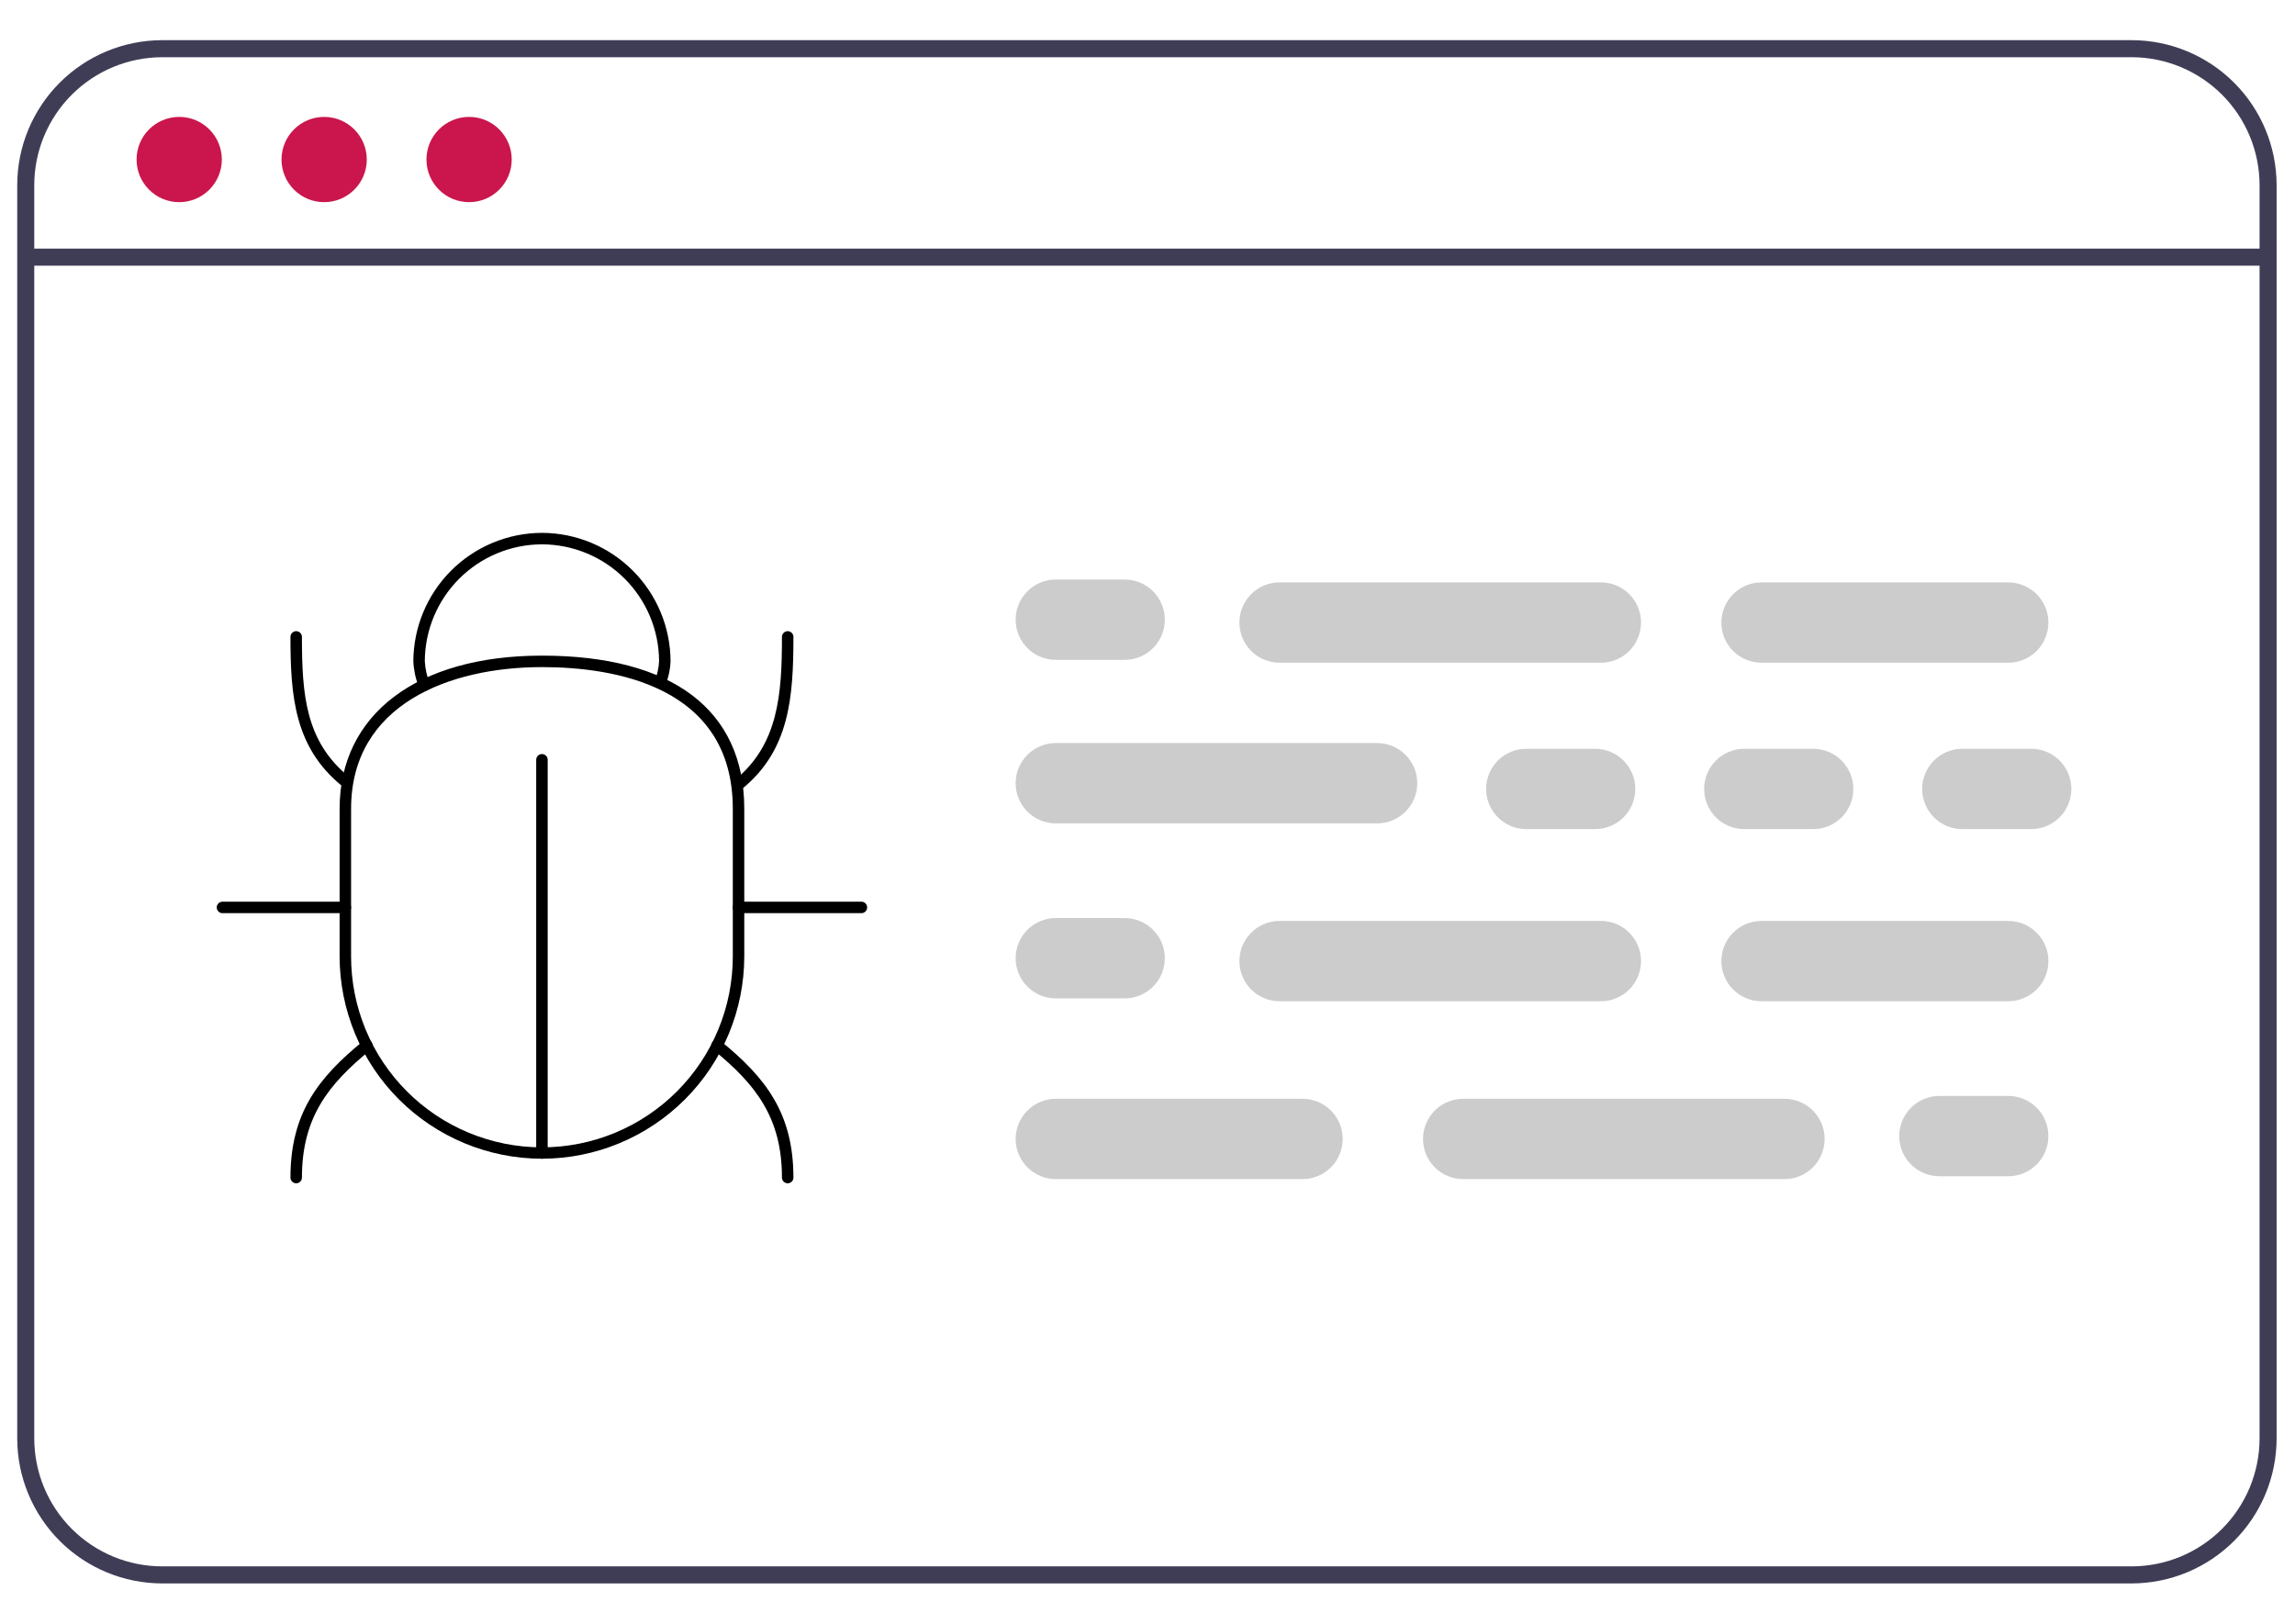 <svg width="400" height="283" viewBox="0 0 400 283" fill="none" xmlns="http://www.w3.org/2000/svg">
<path d="M396.795 250.707V32.262C396.785 25.565 394.121 19.145 389.385 14.41C384.649 9.674 378.229 7.009 371.532 7H28.262C21.565 7.009 15.145 9.674 10.41 14.41C5.674 19.145 3.009 25.565 3 32.262V250.707C3.009 257.404 5.674 263.824 10.41 268.56C15.145 273.295 21.565 275.96 28.262 275.969H371.532C378.229 275.96 384.649 273.295 389.385 268.56C394.121 263.824 396.785 257.404 396.795 250.707ZM28.262 272.997C22.353 272.99 16.687 270.639 12.509 266.461C8.33 262.282 5.979 256.616 5.972 250.707V32.262C5.979 26.353 8.33 20.687 12.509 16.509C16.687 12.33 22.353 9.979 28.262 9.972H371.532C377.442 9.979 383.107 12.33 387.286 16.509C391.465 20.687 393.815 26.353 393.823 32.262V250.707C393.815 256.616 391.465 262.282 387.286 266.461C383.107 270.639 377.442 272.99 371.532 272.997H28.262Z" fill="#3F3D56"/>
<path d="M393.823 46.303H5.972C5.578 46.303 5.2 46.147 4.921 45.868C4.643 45.589 4.486 45.211 4.486 44.817C4.486 44.423 4.643 44.045 4.921 43.767C5.2 43.488 5.578 43.331 5.972 43.331H393.823C394.217 43.331 394.595 43.488 394.873 43.767C395.152 44.045 395.309 44.423 395.309 44.817C395.309 45.211 395.152 45.589 394.873 45.868C394.595 46.147 394.217 46.303 393.823 46.303Z" fill="#3F3D56"/>
<path d="M31.234 35.234C35.338 35.234 38.664 31.908 38.664 27.804C38.664 23.701 35.338 20.374 31.234 20.374C27.131 20.374 23.804 23.701 23.804 27.804C23.804 31.908 27.131 35.234 31.234 35.234Z" fill="#CA164C"/>
<path d="M56.497 35.234C60.6 35.234 63.927 31.908 63.927 27.804C63.927 23.701 60.6 20.374 56.497 20.374C52.393 20.374 49.067 23.701 49.067 27.804C49.067 31.908 52.393 35.234 56.497 35.234Z" fill="#CA164C"/>
<path d="M81.759 35.234C85.862 35.234 89.189 31.908 89.189 27.804C89.189 23.701 85.862 20.374 81.759 20.374C77.656 20.374 74.329 23.701 74.329 27.804C74.329 31.908 77.656 35.234 81.759 35.234Z" fill="#CA164C"/>
<path d="M137.287 206.232C137.156 206.232 137.026 206.206 136.904 206.156C136.783 206.105 136.673 206.032 136.58 205.939C136.487 205.846 136.413 205.736 136.363 205.614C136.313 205.493 136.287 205.363 136.287 205.232C136.287 194.805 131.716 188.989 124.342 182.985C124.24 182.902 124.155 182.8 124.092 182.684C124.029 182.568 123.99 182.442 123.976 182.311C123.963 182.18 123.975 182.048 124.013 181.922C124.05 181.795 124.113 181.678 124.196 181.576C124.279 181.474 124.381 181.389 124.497 181.327C124.613 181.265 124.74 181.226 124.871 181.213C125.001 181.199 125.134 181.212 125.26 181.25C125.386 181.288 125.503 181.35 125.605 181.434C133.435 187.809 138.287 194.014 138.287 205.232C138.287 205.363 138.261 205.493 138.211 205.614C138.161 205.736 138.087 205.846 137.994 205.939C137.901 206.032 137.791 206.105 137.67 206.156C137.549 206.206 137.418 206.232 137.287 206.232Z" fill="black"/>
<path d="M51.625 206.232C51.494 206.232 51.364 206.206 51.242 206.156C51.121 206.105 51.011 206.032 50.918 205.939C50.825 205.846 50.751 205.736 50.701 205.614C50.651 205.493 50.625 205.363 50.625 205.232C50.625 194.014 55.478 187.809 63.308 181.434C63.409 181.35 63.527 181.288 63.653 181.25C63.779 181.212 63.911 181.199 64.042 181.213C64.172 181.226 64.299 181.265 64.415 181.327C64.531 181.389 64.633 181.474 64.716 181.576C64.8 181.678 64.862 181.795 64.899 181.922C64.937 182.048 64.949 182.18 64.936 182.311C64.922 182.442 64.883 182.568 64.82 182.684C64.757 182.8 64.673 182.902 64.57 182.985C57.196 188.989 52.625 194.806 52.625 205.232C52.625 205.363 52.599 205.493 52.549 205.614C52.499 205.736 52.425 205.846 52.332 205.939C52.239 206.032 52.129 206.105 52.008 206.156C51.886 206.206 51.756 206.232 51.625 206.232Z" fill="black"/>
<path d="M128.722 137.701C128.515 137.701 128.314 137.638 128.145 137.519C127.976 137.4 127.848 137.231 127.779 137.037C127.71 136.842 127.703 136.631 127.758 136.432C127.814 136.233 127.93 136.056 128.09 135.926C135.67 129.755 136.287 120.988 136.287 111.003C136.287 110.737 136.393 110.483 136.58 110.296C136.768 110.108 137.022 110.003 137.287 110.003C137.552 110.003 137.807 110.108 137.994 110.296C138.182 110.483 138.287 110.737 138.287 111.003C138.287 121.508 137.615 130.75 129.353 137.477C129.175 137.622 128.952 137.702 128.722 137.701V137.701Z" fill="black"/>
<path d="M60.191 137.166C59.961 137.167 59.738 137.087 59.56 136.942C51.297 130.215 50.625 121.215 50.625 111.003C50.625 110.737 50.73 110.483 50.918 110.296C51.105 110.108 51.36 110.003 51.625 110.003C51.89 110.003 52.145 110.108 52.332 110.296C52.52 110.483 52.625 110.737 52.625 111.003C52.625 121.039 53.228 129.208 60.823 135.391C60.983 135.521 61.099 135.698 61.154 135.897C61.21 136.096 61.203 136.307 61.133 136.501C61.064 136.696 60.936 136.864 60.768 136.983C60.599 137.102 60.398 137.166 60.191 137.166V137.166Z" fill="black"/>
<path d="M150.137 159.152H128.721C128.456 159.152 128.202 159.047 128.014 158.859C127.827 158.672 127.721 158.417 127.721 158.152C127.721 157.887 127.827 157.632 128.014 157.445C128.202 157.257 128.456 157.152 128.721 157.152H150.137C150.402 157.152 150.656 157.257 150.844 157.445C151.031 157.632 151.137 157.887 151.137 158.152C151.137 158.417 151.031 158.672 150.844 158.859C150.656 159.047 150.402 159.152 150.137 159.152Z" fill="black"/>
<path d="M60.191 159.152H38.776C38.511 159.152 38.256 159.047 38.069 158.859C37.881 158.672 37.776 158.417 37.776 158.152C37.776 157.887 37.881 157.632 38.069 157.445C38.256 157.257 38.511 157.152 38.776 157.152H60.191C60.457 157.152 60.711 157.257 60.899 157.445C61.086 157.632 61.191 157.887 61.191 158.152C61.191 158.417 61.086 158.672 60.899 158.859C60.711 159.047 60.457 159.152 60.191 159.152Z" fill="black"/>
<path d="M94.456 201.948C94.325 201.948 94.195 201.923 94.073 201.872C93.952 201.822 93.842 201.749 93.749 201.656C93.656 201.563 93.582 201.453 93.532 201.331C93.482 201.21 93.456 201.08 93.456 200.948V132.419C93.456 132.153 93.561 131.899 93.749 131.712C93.936 131.524 94.191 131.419 94.456 131.419C94.721 131.419 94.976 131.524 95.163 131.712C95.351 131.899 95.456 132.153 95.456 132.419V200.948C95.456 201.08 95.43 201.21 95.38 201.331C95.33 201.453 95.256 201.563 95.163 201.656C95.07 201.749 94.96 201.822 94.839 201.872C94.718 201.923 94.587 201.948 94.456 201.948V201.948Z" fill="black"/>
<path d="M94.456 201.948C85.106 201.938 76.143 198.219 69.532 191.608C62.921 184.996 59.202 176.033 59.191 166.683V140.966C59.191 124.498 72.704 114.267 94.456 114.267C117.197 114.267 129.721 123.749 129.721 140.966V166.683C129.711 176.033 125.992 184.997 119.381 191.608C112.769 198.219 103.806 201.938 94.456 201.948V201.948ZM94.456 116.267C78.375 116.267 61.191 122.756 61.191 140.966V166.683C61.189 171.053 62.048 175.381 63.718 179.419C65.389 183.457 67.839 187.126 70.928 190.217C74.017 193.308 77.685 195.76 81.722 197.433C85.759 199.105 90.086 199.966 94.456 199.966C98.826 199.966 103.153 199.105 107.19 197.433C111.228 195.76 114.895 193.308 117.985 190.217C121.074 187.126 123.524 183.457 125.194 179.419C126.865 175.381 127.724 171.053 127.721 166.683V140.966C127.721 119.476 106.879 116.267 94.456 116.267V116.267Z" fill="black"/>
<path d="M73.96 120.441C73.759 120.441 73.564 120.381 73.398 120.269C73.233 120.157 73.104 119.997 73.03 119.811C72.453 118.366 72.119 116.834 72.042 115.28C72.059 109.351 74.419 103.669 78.606 99.472C82.793 95.275 88.469 92.902 94.397 92.87H94.512C100.433 92.899 106.104 95.263 110.291 99.45C114.478 103.636 116.843 109.306 116.872 115.227C116.82 116.674 116.512 118.1 115.961 119.438C115.859 119.682 115.665 119.875 115.421 119.976C115.177 120.076 114.903 120.077 114.659 119.976C114.415 119.876 114.22 119.683 114.118 119.44C114.015 119.196 114.013 118.922 114.112 118.677C114.569 117.569 114.826 116.388 114.873 115.19C114.837 109.804 112.679 104.65 108.867 100.846C105.055 97.041 99.895 94.894 94.51 94.87H94.4C89.008 94.897 83.845 97.051 80.032 100.864C76.22 104.677 74.067 109.84 74.04 115.232C74.111 116.549 74.398 117.846 74.888 119.07C74.948 119.222 74.97 119.386 74.953 119.548C74.935 119.711 74.878 119.866 74.786 120.001C74.695 120.136 74.572 120.247 74.428 120.324C74.284 120.401 74.123 120.441 73.96 120.441H73.96Z" fill="black"/>
<path d="M196.019 115.003H184.019C182.162 115.003 180.382 114.265 179.069 112.952C177.756 111.64 177.019 109.859 177.019 108.003C177.019 106.146 177.756 104.366 179.069 103.053C180.382 101.74 182.162 101.003 184.019 101.003H196.019C197.875 101.003 199.656 101.74 200.969 103.053C202.281 104.366 203.019 106.146 203.019 108.003C203.019 109.859 202.281 111.64 200.969 112.952C199.656 114.265 197.875 115.003 196.019 115.003V115.003Z" fill="#CCCCCC"/>
<path d="M278.019 144.503H266.019C264.162 144.503 262.382 143.765 261.069 142.452C259.756 141.14 259.019 139.359 259.019 137.503C259.019 135.646 259.756 133.866 261.069 132.553C262.382 131.24 264.162 130.503 266.019 130.503H278.019C279.875 130.503 281.656 131.24 282.969 132.553C284.281 133.866 285.019 135.646 285.019 137.503C285.019 139.359 284.281 141.14 282.969 142.452C281.656 143.765 279.875 144.503 278.019 144.503V144.503Z" fill="#CCCCCC"/>
<path d="M316.019 144.503H304.019C302.162 144.503 300.382 143.765 299.069 142.452C297.756 141.14 297.019 139.359 297.019 137.503C297.019 135.646 297.756 133.866 299.069 132.553C300.382 131.24 302.162 130.503 304.019 130.503H316.019C317.875 130.503 319.656 131.24 320.969 132.553C322.281 133.866 323.019 135.646 323.019 137.503C323.019 139.359 322.281 141.14 320.969 142.452C319.656 143.765 317.875 144.503 316.019 144.503V144.503Z" fill="#CCCCCC"/>
<path d="M354.019 144.503H342.019C340.162 144.503 338.382 143.765 337.069 142.452C335.756 141.14 335.019 139.359 335.019 137.503C335.019 135.646 335.756 133.866 337.069 132.553C338.382 131.24 340.162 130.503 342.019 130.503H354.019C355.875 130.503 357.656 131.24 358.969 132.553C360.281 133.866 361.019 135.646 361.019 137.503C361.019 139.359 360.281 141.14 358.969 142.452C357.656 143.765 355.875 144.503 354.019 144.503V144.503Z" fill="#CCCCCC"/>
<path d="M279.019 115.503H223.019C221.162 115.503 219.382 114.765 218.069 113.452C216.756 112.14 216.019 110.359 216.019 108.503C216.019 106.646 216.756 104.866 218.069 103.553C219.382 102.24 221.162 101.503 223.019 101.503H279.019C280.875 101.503 282.656 102.24 283.969 103.553C285.281 104.866 286.019 106.646 286.019 108.503C286.019 110.359 285.281 112.14 283.969 113.452C282.656 114.765 280.875 115.503 279.019 115.503Z" fill="#CCCCCC"/>
<path d="M240.019 143.503H184.019C182.162 143.503 180.382 142.765 179.069 141.452C177.756 140.14 177.019 138.359 177.019 136.503C177.019 134.646 177.756 132.866 179.069 131.553C180.382 130.24 182.162 129.503 184.019 129.503H240.019C241.875 129.503 243.656 130.24 244.969 131.553C246.281 132.866 247.019 134.646 247.019 136.503C247.019 138.359 246.281 140.14 244.969 141.452C243.656 142.765 241.875 143.503 240.019 143.503Z" fill="#CCCCCC"/>
<path d="M350.019 115.503H307.019C305.162 115.503 303.382 114.765 302.069 113.452C300.756 112.14 300.019 110.359 300.019 108.503C300.019 106.646 300.756 104.866 302.069 103.553C303.382 102.24 305.162 101.503 307.019 101.503H350.019C351.875 101.503 353.656 102.24 354.969 103.553C356.281 104.866 357.019 106.646 357.019 108.503C357.019 110.359 356.281 112.14 354.969 113.452C353.656 114.765 351.875 115.503 350.019 115.503Z" fill="#CCCCCC"/>
<path d="M196.019 174.003H184.019C182.162 174.003 180.382 173.265 179.069 171.952C177.756 170.64 177.019 168.859 177.019 167.003C177.019 165.146 177.756 163.366 179.069 162.053C180.382 160.74 182.162 160.003 184.019 160.003H196.019C197.875 160.003 199.656 160.74 200.969 162.053C202.281 163.366 203.019 165.146 203.019 167.003C203.019 168.859 202.281 170.64 200.969 171.952C199.656 173.265 197.875 174.003 196.019 174.003V174.003Z" fill="#CCCCCC"/>
<path d="M279.019 174.503H223.019C221.162 174.503 219.382 173.765 218.069 172.452C216.756 171.14 216.019 169.359 216.019 167.503C216.019 165.646 216.756 163.866 218.069 162.553C219.382 161.24 221.162 160.503 223.019 160.503H279.019C280.875 160.503 282.656 161.24 283.969 162.553C285.281 163.866 286.019 165.646 286.019 167.503C286.019 169.359 285.281 171.14 283.969 172.452C282.656 173.765 280.875 174.503 279.019 174.503V174.503Z" fill="#CCCCCC"/>
<path d="M350.019 174.503H307.019C305.162 174.503 303.382 173.765 302.069 172.452C300.756 171.14 300.019 169.359 300.019 167.503C300.019 165.646 300.756 163.866 302.069 162.553C303.382 161.24 305.162 160.503 307.019 160.503H350.019C351.875 160.503 353.656 161.24 354.969 162.553C356.281 163.866 357.019 165.646 357.019 167.503C357.019 169.359 356.281 171.14 354.969 172.452C353.656 173.765 351.875 174.503 350.019 174.503V174.503Z" fill="#CCCCCC"/>
<path d="M331.019 198.003C331.021 196.147 331.759 194.368 333.071 193.055C334.384 191.743 336.163 191.005 338.019 191.003H350.019C351.875 191.003 353.656 191.74 354.969 193.053C356.281 194.366 357.019 196.146 357.019 198.003C357.019 199.859 356.281 201.64 354.969 202.952C353.656 204.265 351.875 205.003 350.019 205.003H338.019C336.163 205.001 334.384 204.262 333.071 202.95C331.759 201.638 331.021 199.859 331.019 198.003V198.003Z" fill="#CCCCCC"/>
<path d="M248.019 198.503C248.021 196.647 248.759 194.868 250.071 193.555C251.384 192.243 253.163 191.505 255.019 191.503H311.019C312.875 191.503 314.656 192.24 315.969 193.553C317.281 194.866 318.019 196.646 318.019 198.503C318.019 200.359 317.281 202.14 315.969 203.452C314.656 204.765 312.875 205.503 311.019 205.503H255.019C253.163 205.501 251.384 204.762 250.071 203.45C248.759 202.138 248.021 200.359 248.019 198.503Z" fill="#CCCCCC"/>
<path d="M177.019 198.503C177.021 196.647 177.759 194.868 179.071 193.555C180.384 192.243 182.163 191.505 184.019 191.503H227.019C228.875 191.503 230.656 192.24 231.969 193.553C233.281 194.866 234.019 196.646 234.019 198.503C234.019 200.359 233.281 202.14 231.969 203.452C230.656 204.765 228.875 205.503 227.019 205.503H184.019C182.163 205.501 180.384 204.762 179.071 203.45C177.759 202.138 177.021 200.359 177.019 198.503Z" fill="#CCCCCC"/>
</svg>

